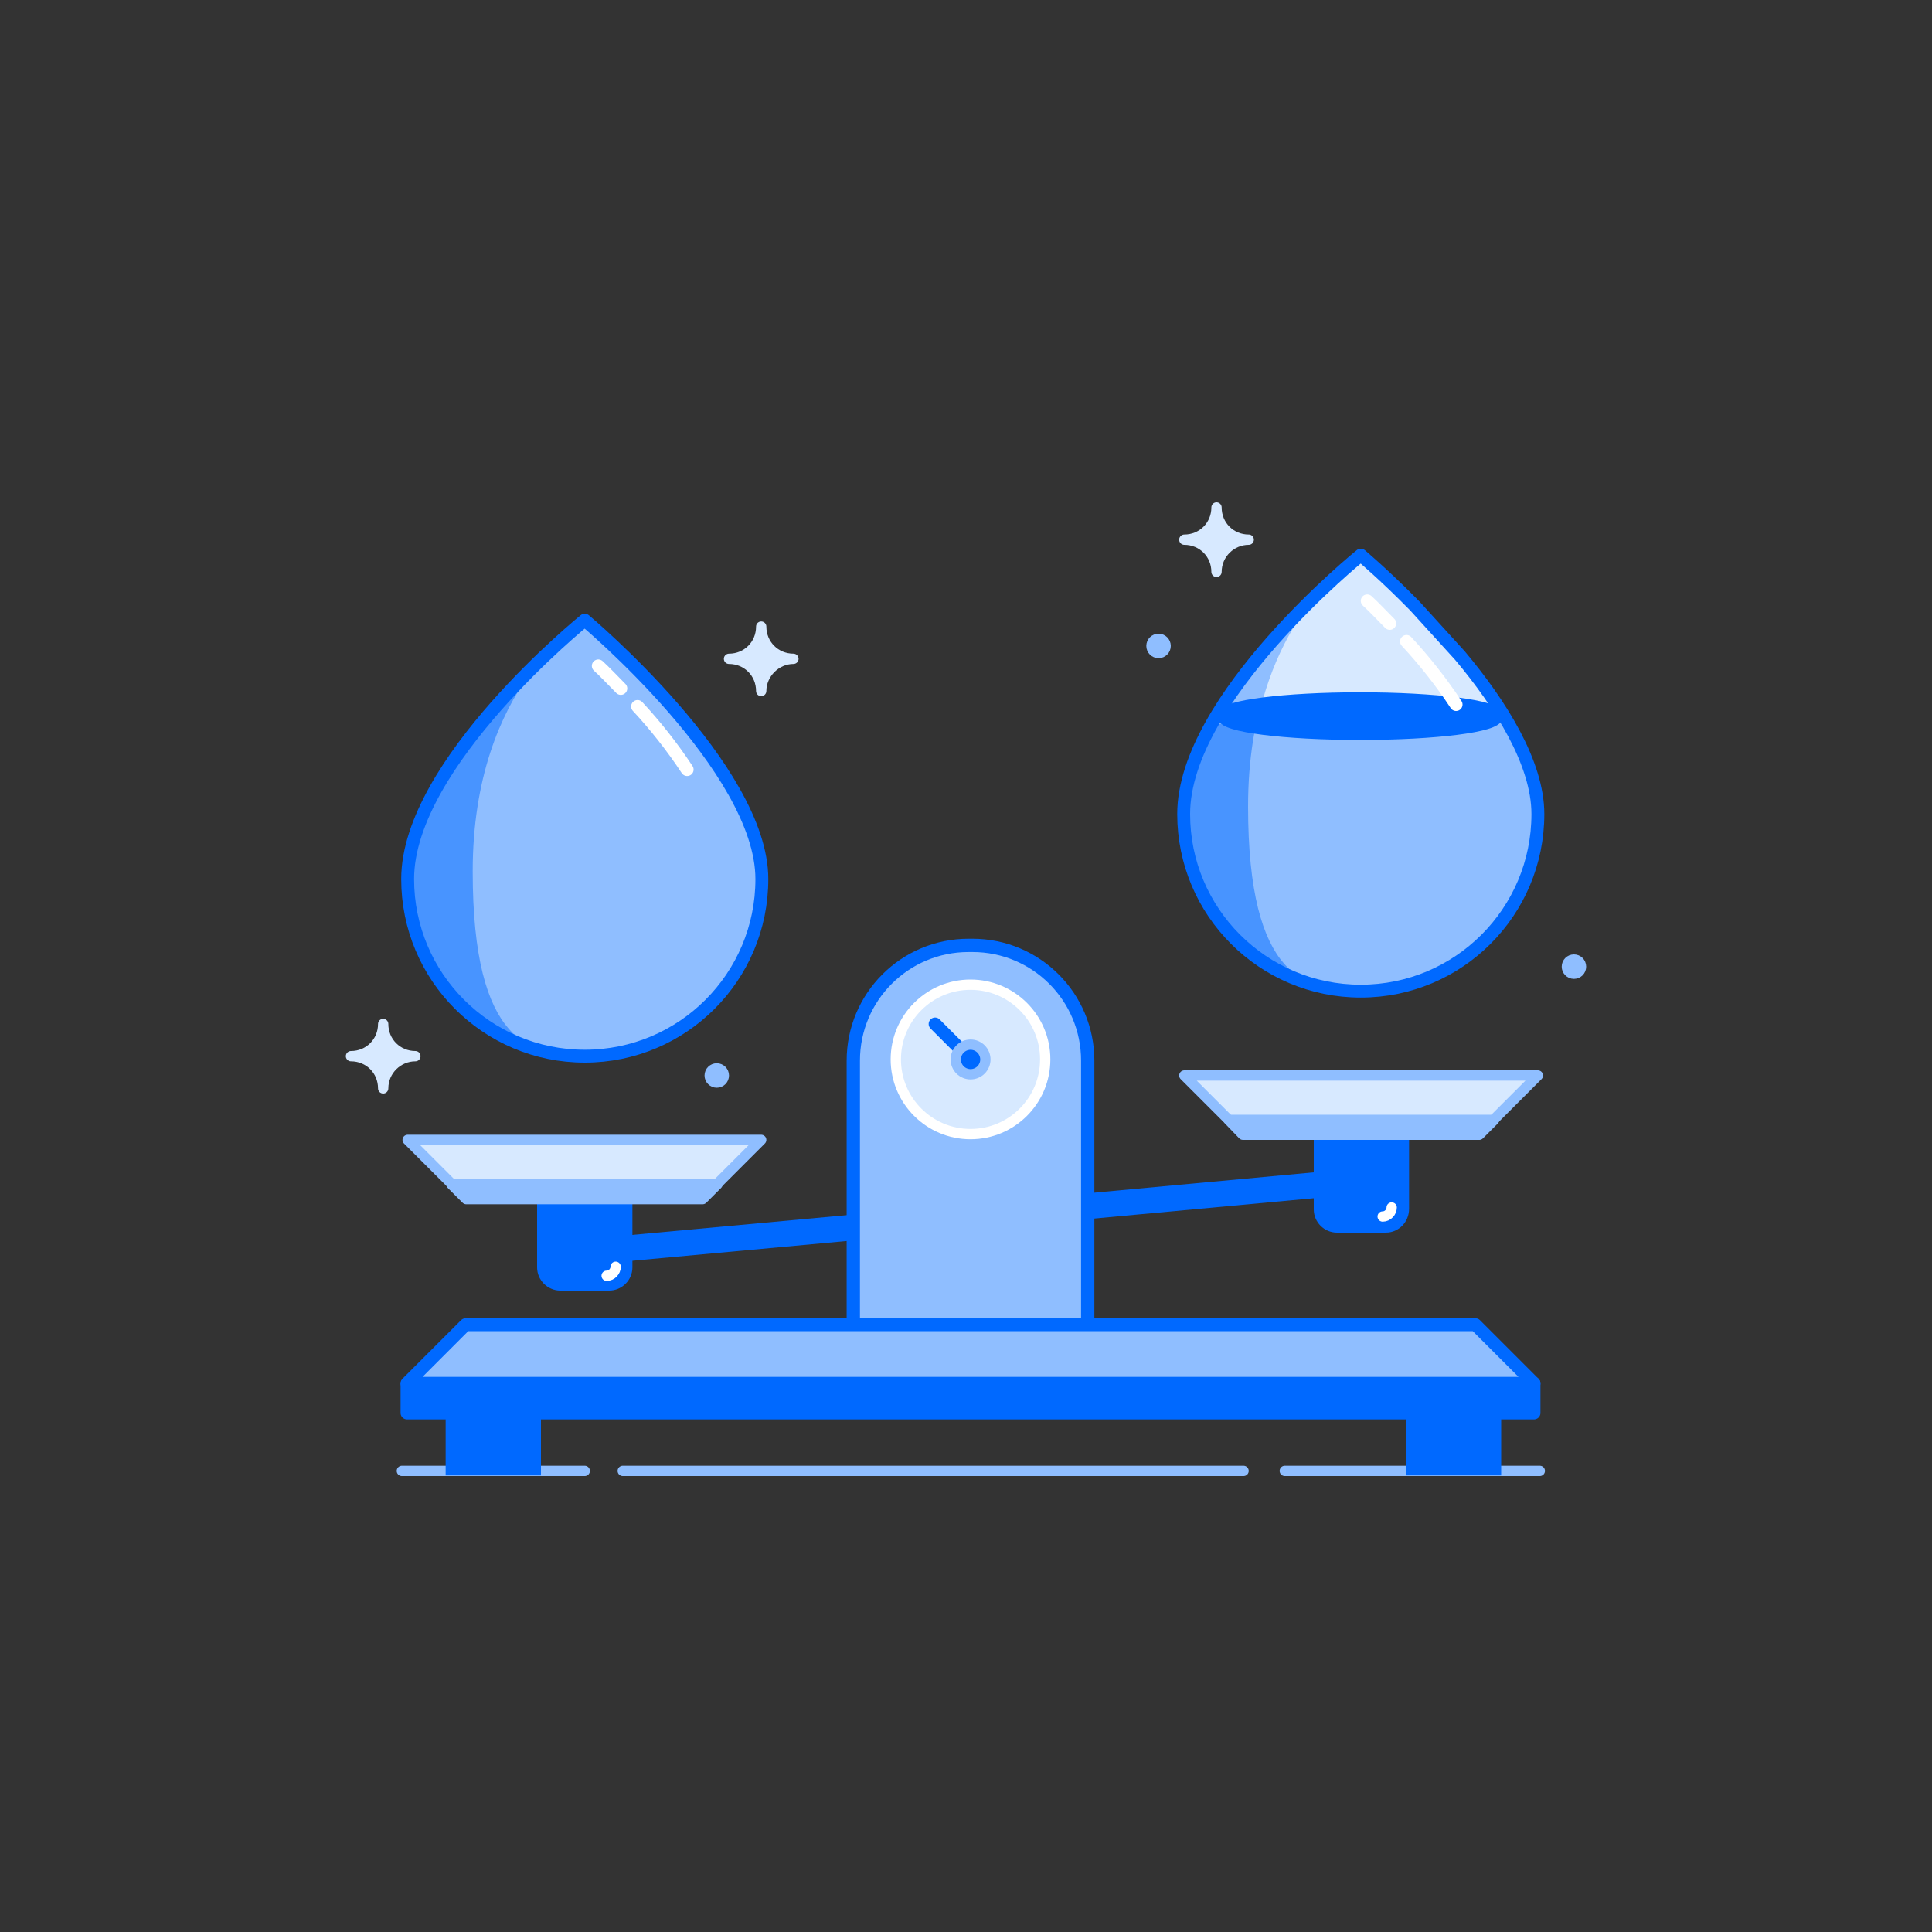 <svg id="Layer_1" xmlns="http://www.w3.org/2000/svg" viewBox="0 0 300 300"><rect x="0" y="0" width="300" height="300" fill="#333333" stroke="none"/><style>.st0,.st1,.st2,.st3,.st4{fill-rule:evenodd;clip-rule:evenodd}.st0{stroke:#8fbeff;stroke-width:1.6;stroke-linecap:round;stroke-linejoin:round;stroke-miterlimit:10;fill:none}.st1{fill:#4894ff}.st2{fill:#8fbeff}.st3,.st4{fill:none;stroke:#0069ff;stroke-width:2;stroke-linejoin:round;stroke-miterlimit:10}.st4{stroke:#fff;stroke-linecap:round}.st5{fill:#0069ff;stroke:#0069ff}.st5,.st6,.st7{fill-rule:evenodd;clip-rule:evenodd;stroke-miterlimit:10}.st6{stroke-width:2.065;fill:#8fbeff;stroke:#0069ff}.st7{fill:#d7e9ff;stroke:#d7e9ff;stroke-linejoin:round}.st7,.st8,.st9{stroke-width:1.6}.st8{fill-rule:evenodd;clip-rule:evenodd;stroke-linejoin:round;stroke-miterlimit:10;fill:#8fbeff;stroke:#8fbeff}.st9{fill:#d7e9ff;stroke:#fff}.st10,.st11,.st9{stroke-linejoin:round;stroke-miterlimit:10}.st10{fill-rule:evenodd;clip-rule:evenodd;fill:#0069ff;stroke:#0069ff;stroke-width:2}.st11{stroke:#8fbeff;stroke-width:1.6}.st11,.st12{fill-rule:evenodd;clip-rule:evenodd;fill:#d7e9ff}.st13,.st14,.st15{stroke:#0069ff}.st13,.st14,.st15,.st16,.st17,.st18{fill-rule:evenodd;clip-rule:evenodd;stroke-linejoin:round;stroke-miterlimit:10}.st13{stroke-linecap:round;fill:none;stroke-width:2}.st14{stroke-width:1.99}.st14,.st15,.st16{fill:#0069ff}.st15{stroke-width:4}.st16{stroke:#8fbeff;stroke-width:1.6}.st17{fill:#8fbeff;stroke:#0069ff;stroke-width:2}.st18{fill:none;stroke:#fff;stroke-width:1.6;stroke-linecap:round}</style><path class="st0" d="M199.5 228.4h39.6m-142.4 0h96.4m-130.7 0h28.4"/><path class="st1" d="M118.3 136.5c0 15.2-12.3 27.5-27.5 27.5s-27.5-12.3-27.5-27.5c0-18 27.5-40.2 27.5-40.2s27.5 23 27.5 40.2z"/><path class="st2" d="M118.3 136.5c0 15.2-12.3 27.5-27.5 27.5-8.3 0-17.4-1.8-17.4-28.7 0-29.2 17.4-39 17.4-39s27.5 23 27.5 40.2z"/><path class="st3" d="M118.3 136.5c0 15.2-12.3 27.5-27.5 27.5s-27.5-12.3-27.5-27.5c0-18 27.5-40.2 27.5-40.2s27.5 23 27.5 40.2z"/><path class="st4" d="M99 109.7c2.7 2.9 5.4 6.3 7.7 9.8m-13.8-16.1c1.1 1 2.2 2.2 3.5 3.5"/><path class="st5" d="M69.7 214.8h13.8v13.8H69.7zm149.1 0h13.8v13.8h-13.8z"/><path class="st6" d="M168.9 205.7h-36.4v-41c0-9.9 8-17.9 17.9-17.9h.6c9.9 0 17.9 8 17.9 17.9v41z"/><path class="st7" d="M123.2 102.3c-2.8 0-5-2.2-5-5 0 2.8-2.2 5-5 5 2.8 0 5 2.2 5 5 0-2.7 2.3-5 5-5zM64.5 164c-2.8 0-5-2.2-5-5 0 2.8-2.2 5-5 5 2.8 0 5 2.2 5 5 0-2.8 2.3-5 5-5z"/><circle class="st8" cx="244.4" cy="150.1" r="1.1"/><circle class="st8" cx="111.3" cy="167" r="1.1"/><path class="st7" d="M193.9 83.8c-2.8 0-5-2.2-5-5 0 2.8-2.2 5-5 5 2.8 0 5 2.2 5 5 0-2.8 2.3-5 5-5z"/><circle class="st8" cx="179.9" cy="100.3" r="1.1"/><circle class="st9" cx="150.7" cy="164.5" r="11.6"/><path class="st10" d="M63.2 214.9v4.5h175v-4.6z"/><path class="st5" d="M94.6 199.9H87c-1.7 0-3.1-1.4-3.1-3.1v-10.7h13.8v10.7c0 1.7-1.4 3.1-3.1 3.1zm120.6-9h-7.6c-1.7 0-3.1-1.4-3.1-3.1V177h13.8v10.7c0 1.8-1.4 3.2-3.1 3.2z"/><path class="st11" d="M109.1 186.1l9.1-9.1H63.3l9.1 9.1z"/><path class="st8" d="M72.4 186.2l-2.3-2.3h41.3l-2.3 2.3z"/><path class="st1" d="M238.7 126.4c0 15.2-12.3 27.5-27.5 27.5s-27.5-12.3-27.5-27.5c0-18 27.5-40.2 27.5-40.2s27.5 22.9 27.5 40.2z"/><path class="st2" d="M238.7 126.4c0 15.2-12.3 27.5-27.5 27.5-8.3 0-17.4-1.8-17.4-28.7 0-29.2 17.4-39 17.4-39s27.5 22.9 27.5 40.2z"/><path class="st2" d="M211.3 86.2s-15.3 12.4-23.1 26.2h46c-7.8-13.6-22.9-26.2-22.9-26.2z"/><path class="st12" d="M234.2 112.3c-7.8-13.6-22.9-26.2-22.9-26.2s-12.1 6.9-16.1 26.2h39z"/><ellipse class="st10" cx="211.2" cy="111.2" rx="21.2" ry="2.7"/><path class="st4" d="M218.4 99.6c2.7 2.9 5.4 6.3 7.7 9.8m-13.8-16.1c1.1 1 2.2 2.2 3.5 3.5"/><path class="st13" d="M219.7 94.1c-4.7-4.8-8.4-7.9-8.4-7.9s-27.5 22.2-27.5 40.2c0 15.2 12.3 27.5 27.5 27.5s27.5-12.3 27.5-27.5c0-7.9-5.8-17.1-12.1-24.6l-7-7.7z"/><path class="st15" d="M168.9 187.3l36.7-3.4M95.6 194l36.9-3.4"/><path class="st13" d="M150.7 164.5l-5.5-5.5"/><ellipse transform="rotate(-56.441 150.714 164.496)" class="st16" cx="150.7" cy="164.5" rx="2.3" ry="2.3"/><path class="st11" d="M193 176.1l-9.1-9.1h54.9l-9.1 9.1z"/><path class="st8" d="M193 176.2l-2.2-2.3H232l-2.3 2.3z"/><path class="st17" d="M72.3 205.7l-9.1 9.1h175l-9.1-9.1z"/><path class="st18" d="M216.1 187.5c0 .7-.6 1.4-1.4 1.4m-119.1 7.8c0 .7-.6 1.4-1.4 1.4"/></svg>